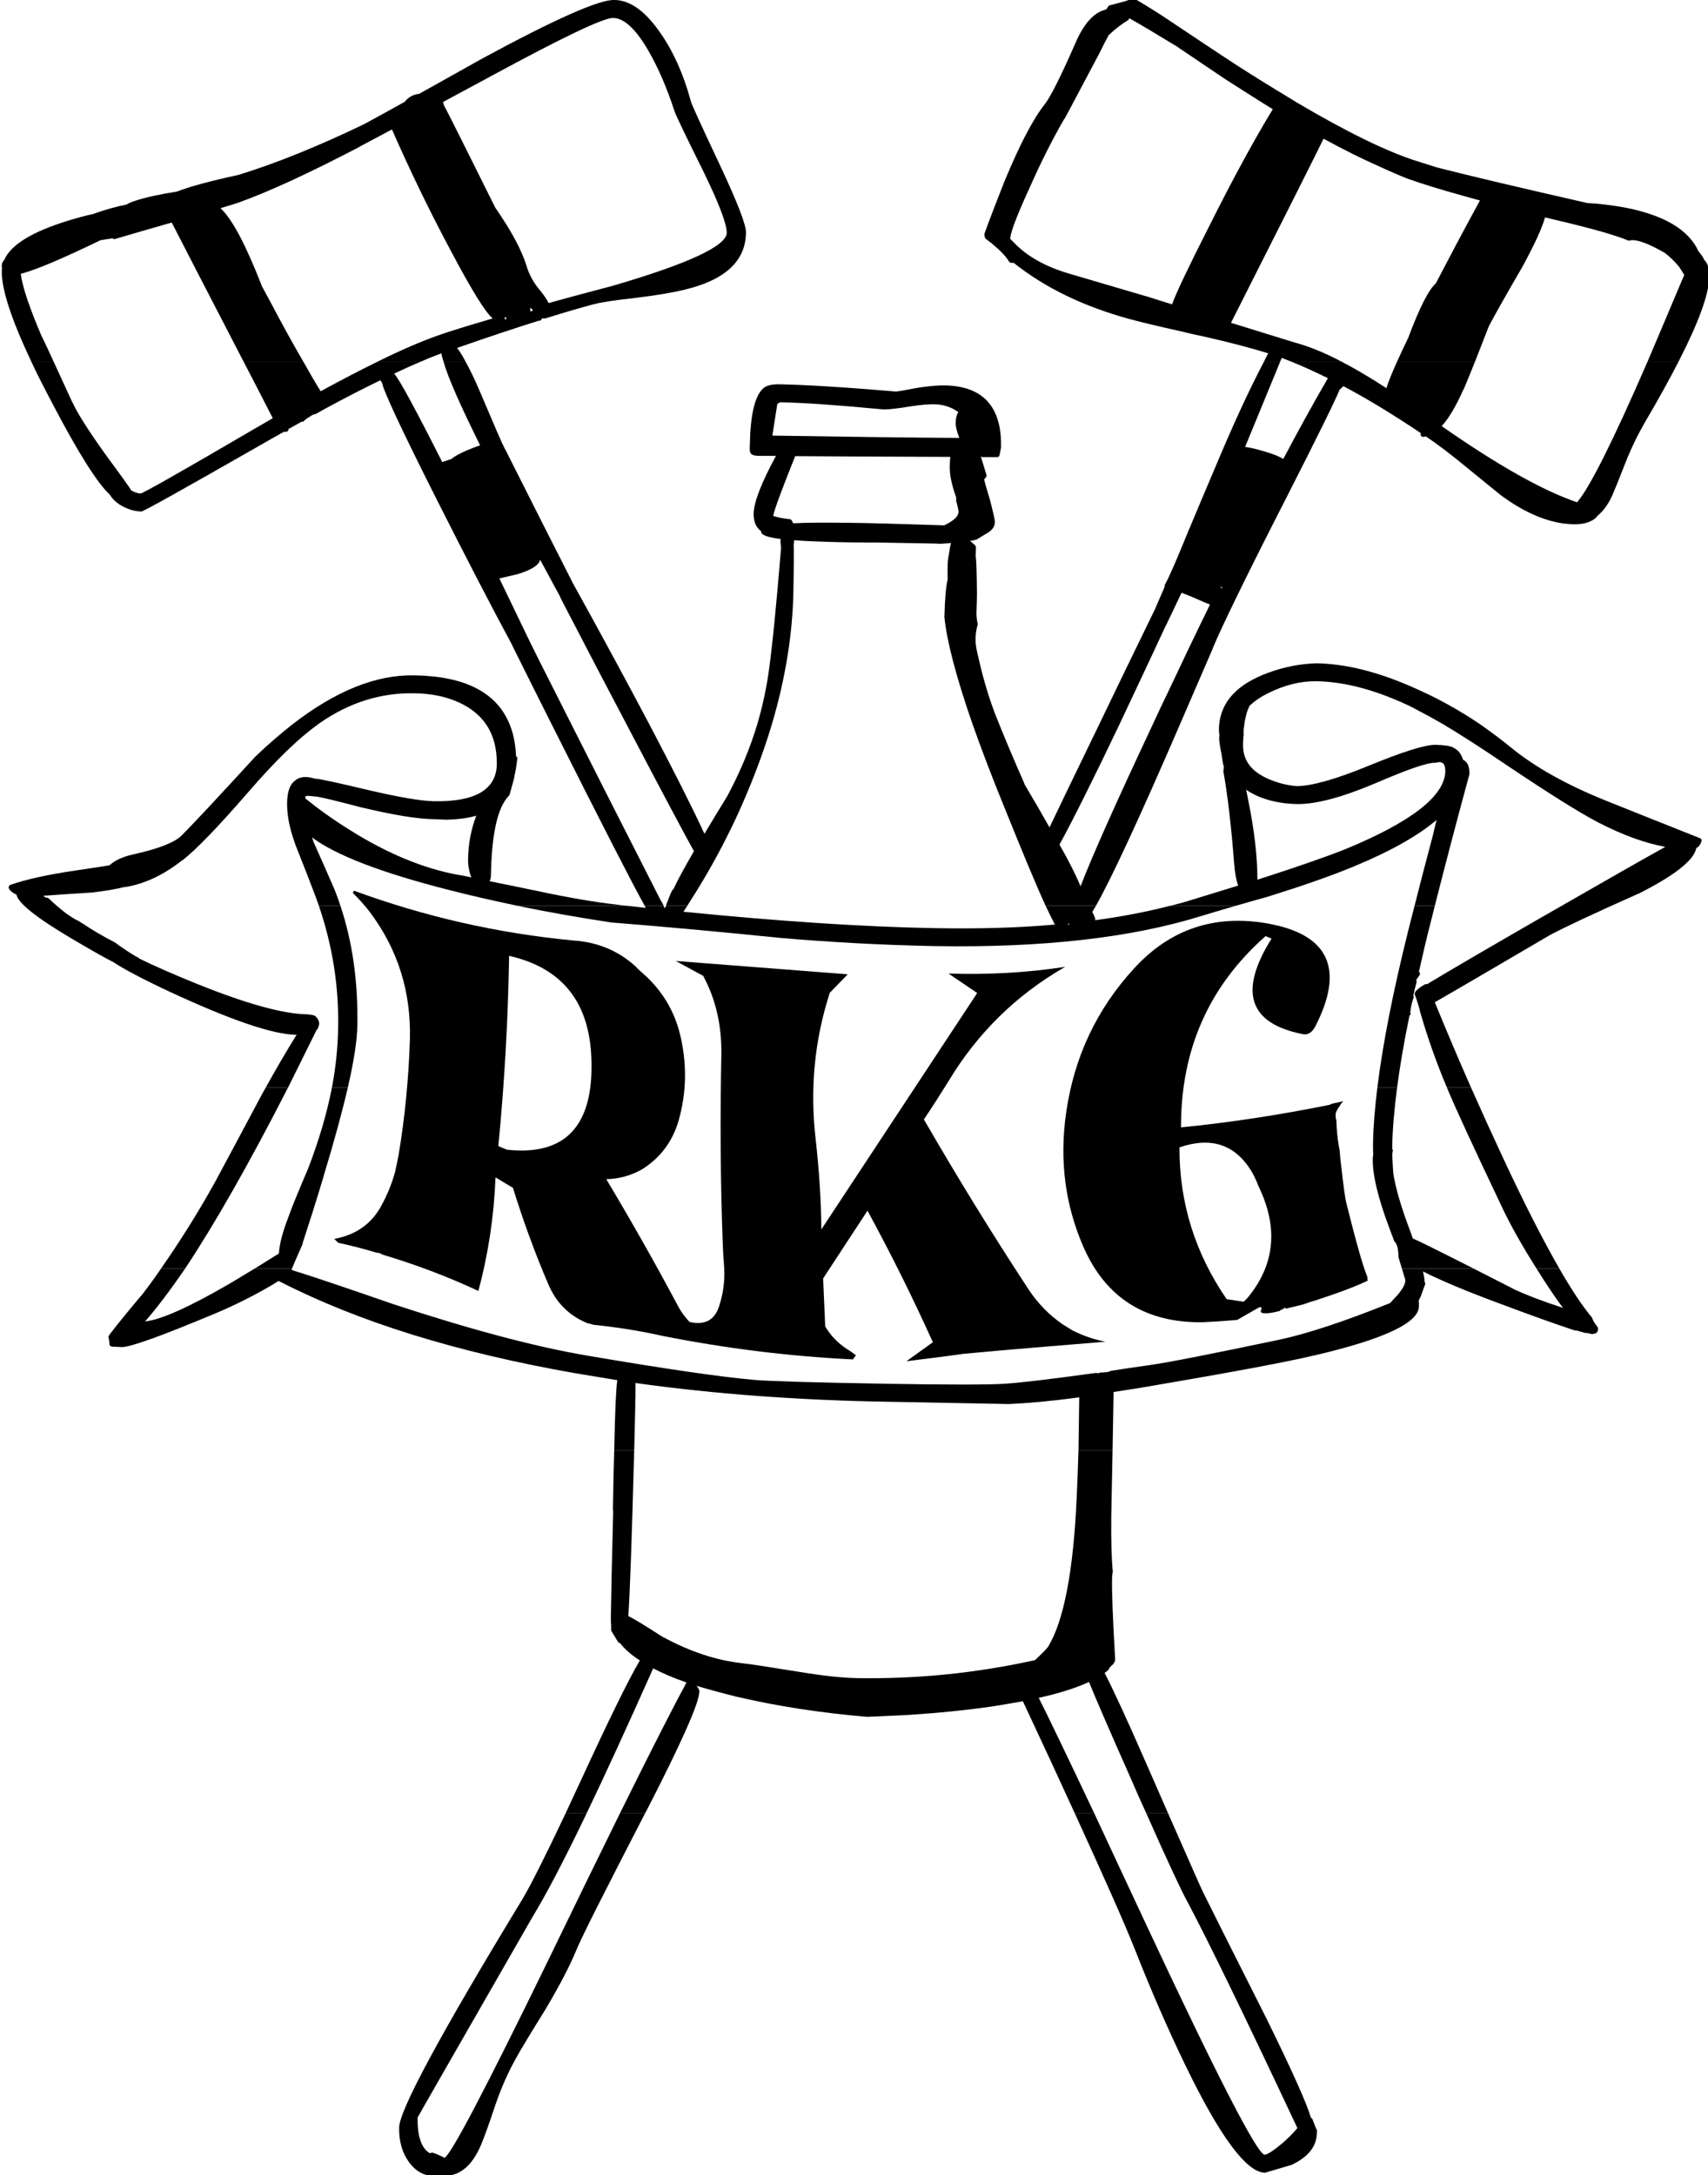 <?xml version="1.0" encoding="UTF-8" standalone="no"?>
<!-- Created with Inkscape (http://www.inkscape.org/) -->

<svg
   xmlns:dc="http://purl.org/dc/elements/1.1/"
   xmlns:cc="http://creativecommons.org/ns#"
   xmlns:rdf="http://www.w3.org/1999/02/22-rdf-syntax-ns#"
   xmlns:svg="http://www.w3.org/2000/svg"
   xmlns="http://www.w3.org/2000/svg"
   version="1.1"
   width="416.25"
   height="530"
   id="svg3004"
   xml:space="preserve"><defs
     id="defs3008" /><g
     transform="matrix(1.25,0,0,-1.25,0,530)"
     id="g3012"><g
       transform="scale(0.1,0.1)"
       id="g3014"><path
         d="m 3012.28,3816.19 c 7,-1.5 14,-3.5 20.99,-5 70.48,-16.49 117.46,-29.99 140.95,-39.99 1,-0.5 2,-0.5 3.49,0 11.5,3 33.49,-4.49 65.98,-22.99 l 0.5,0 c 11.49,-8.5 21.49,-18.49 29.99,-28.99 3.5,-5.49 6.5,-10.49 9.5,-14.99 -26.5,-62.48 -49.98,-118.95 -71.48,-168.93 l 60.48,0 c 39.48,76.97 58.98,131.45 59.48,162.93 0.49,17.5 -2.5,28.99 -9,34.49 -2.5,5.49 -6.5,11.49 -11.5,16.99 -15.99,35.49 -52.48,61.48 -108.95,77.47 -25.5,7.5 -55.98,12.5 -91.47,16 -5.99,0.5 -11.49,0.5 -16.49,1 -133.45,30.48 -231.41,53.47 -293.38,69.47 -12.5,3.99 -24.99,7.99 -37.99,11.99 -57.47,17.99 -135.94,55.98 -234.9,114.46 -6.5,3.99 -13,7.99 -19.5,11.99 -29.98,17.99 -61.47,37.48 -94.96,58.98 -38.48,24.99 -87.96,57.97 -148.44,98.46 -22.49,14.49 -40.48,25.49 -52.98,32.49 -0.5,0.5 -1.5,0.5 -2,0.5 -0.5,0.5 -1.49,0.5 -1.99,0 -4.5,-1.5 -10,-3 -15.5,-5 -13.49,-3.5 -23.49,-6.5 -29.99,-8 -1,-0.5 -2,-1 -2.5,-2 -0.5,-0.5 -1,-1 -1,-2 -1,-1 -2,-2.5 -3,-4 -22.99,-5 -42.98,-26.48 -59.47,-64.47 -28.49,-64.98 -48.48,-104.96 -59.98,-119.95 -22.49,-27.99 -48.98,-78.47 -78.97,-150.94 -26.49,-67.48 -39.48,-101.96 -38.98,-102.96 0,-0.5 0,-0.5 0,-1 0.5,-1.5 0.5,-3.5 1,-5 0.5,-1.5 1,-2.5 2,-3 4.5,-3.5 8.49,-6.5 12.49,-9.49 l 0.5,-0.5 c 0,0 0,0 0.5,-0.5 15,-12.5 25.49,-23.5 31.49,-33.49 0.5,-0.5 1,-1.5 2,-2 0.5,-0.5 1.5,-0.5 2.5,-0.5 0.5,0 1.5,0 2.5,0 0.5,-0.5 1,-0.5 2,0 60.97,-48.48 135.94,-84.97 225.41,-109.45 16.49,-4.5 52.48,-13.5 108.95,-26 0.5,-0.5 1.5,-0.5 2,-0.5 0.5,0 0.5,0 1,-0.49 l 0.5,0 c 10.5,-2.5 21.99,-5 33.99,-7.5 48.98,-11 90.46,-21.99 124.45,-32.49 -2.5,-5 -5.5,-10.49 -8,-15.99 l 31.49,0 c 1,2.5 2,4.5 3,7 5.49,-2 11.49,-4.5 17.99,-7 l 97.96,0 c -32.99,17.49 -62.98,29.49 -90.46,36.98 -11,3.5 -52.48,16 -124.45,38.49 109.45,216.41 169.43,335.86 180.43,358.85 39.48,-21.49 75.47,-39.48 108.45,-53.98 20.49,-9.49 38.98,-17.49 55.48,-23.98 26.49,-9.5 61.97,-20.5 106.96,-32.99 10.49,-3 21.99,-6 33.98,-9.5 -32.98,-60.47 -61.47,-114.45 -85.96,-161.43 -13.99,-12.5 -31.49,-46.99 -52.98,-103.96 l 0.5,0.5 c -9,-18.49 -16.5,-34.49 -22.99,-48.98 l 151.94,0 c 7.99,20.49 16.99,43.48 26.99,68.97 8.99,17.49 30.98,56.48 65.47,115.95 23.99,43.99 38.49,75.98 43.98,95.97 z m -620.25,267.39 c 31.49,-19.99 60.98,-38.99 89.47,-56.48 -34.49,-56.48 -76.47,-132.94 -124.95,-229.91 -38.99,-76.97 -62.98,-126.95 -71.48,-150.44 -16.49,5 -33.48,10.5 -50.98,16 l -0.5,0 -144.44,42.48 c -45.98,13 -81.97,31.99 -107.95,57.48 -4,4 -8,7.99 -11.5,11.49 -0.5,0.5 -0.5,1 0,1.5 0.5,11.5 13,44.48 37.48,97.96 23.5,52.98 46.49,97.96 67.98,134.95 l 0.5,0 c 5.5,10.5 28.48,52.98 67.97,127.95 6.5,13.49 12.49,24.99 17.99,34.98 12.5,12 24.99,21.5 37.49,28.99 1,0.5 1.5,1.5 2,2.5 0.5,0.5 0.5,1 0.5,1.5 20.49,-11.49 52.48,-30.49 95.96,-56.98 l -0.5,0 c 51.98,-34.98 83.47,-56.48 94.96,-63.97"
         id="path3016"
         style="fill:#000000;fill-opacity:1;fill-rule:nonzero;stroke:none" /><path
         d="m 2853.35,3480.32 c 6.49,15.49 13.99,33.49 22.49,54.98 l -151.94,0 c -10,-21.99 -16.99,-39.49 -20.99,-51.98 -14.5,9.5 -26.99,17.49 -36.49,22.99 -17.99,10.99 -34.99,20.49 -51.48,28.99 l -97.96,0 c 22.49,-9 46.48,-20 71.97,-32.49 -26.49,-45.48 -55.48,-97.96 -86.96,-157.43 -7.5,4.49 -18,8.99 -31.49,12.99 -17.49,5.5 -31.99,9 -42.98,10.49 20.99,50.98 43.98,106.46 68.47,166.44 l -31.49,0 c -27.99,-52.98 -60.47,-122.95 -96.96,-210.42 -18.99,-44.48 -35.49,-83.97 -49.98,-118.45 -0.5,0 -0.5,0 -0.5,-0.5 0,-0.5 0,-0.5 0,-0.5 -20.49,-50.48 -35.49,-85.97 -45.98,-105.46 -0.5,-0.5 -1,-1.5 -0.5,-2.5 0,-0.5 0,-1 0,-1.5 -8.5,-19.49 -14.99,-34.48 -18.99,-43.98 -42.48,-86.96 -78.47,-161.44 -108.46,-223.91 l 39.48,0 c 26.5,56.48 56.98,120.45 90.47,192.92 l 0,-0.5 c 8.49,18 18.99,39.49 30.49,63.98 6.99,-2.5 15.49,-6 24.98,-10 12.5,-5.5 22.5,-9.99 30.49,-12.99 -26.49,-53.98 -53.97,-111.46 -82.46,-171.94 -10.5,-21.48 -19.99,-41.98 -28.99,-61.47 l 52.98,0 c 19.49,45.48 40.98,94.46 63.97,147.94 l 0,0.5 c 16.5,39.98 63.48,136.95 141.94,290.39 63.48,124.45 98.47,195.92 105.46,213.91 2.5,1.5 4.5,4 7,6.5 46.48,-24.49 96.46,-54.98 150.94,-91.46 0,-1 0,-2 0,-2.5 0,-1 0,-2 0.5,-3 0.5,-0.5 1.5,-1 2.5,-1.5 0.5,-0.5 1.5,-0.5 3,-0.5 1.5,0.5 2.5,0.5 4,1 22.99,-15.5 49.48,-35.49 78.96,-59.98 37.49,-30.49 59.98,-48.98 66.98,-54.48 42.48,-31.49 83.47,-49.98 122.95,-55.47 5.5,-0.5 11.49,-1 17.49,-1.5 0.5,0.5 1.5,0.5 2.5,0 19.49,0 33.99,4.49 43.48,13.49 0.5,0.5 1,1.5 1.5,2.5 11.5,8.99 21.49,22.49 29.49,39.98 5,11.5 13.5,32.49 24.99,61.98 11.49,29.49 24.49,55.98 37.98,79.47 26.5,44.98 48.49,84.96 66.48,119.95 l -60.48,0 c -67.47,-155.44 -113.45,-246.9 -137.44,-274.39 -66.47,22.49 -154.44,71.97 -263.9,148.44 14,15.49 27.99,38.98 41.99,70.97 l 0.5,0 z m -474.31,-385.35 3,1 0.5,-2.99 -2,0.99 0,0.5 -1.5,0.5"
         id="path3018"
         style="fill:#000000;fill-opacity:1;fill-rule:nonzero;stroke:none" /><path
         d="m 1857.75,3487.82 c -19.5,2 -42.49,0.5 -69.98,-4 -23.49,-4.5 -37.48,-7 -41.48,-7 -99.96,8.5 -174.93,13 -224.91,14 -16.99,0.5 -27.99,-2.5 -33.49,-8 -16.49,-15 -24.99,-51.98 -25.99,-110.96 -0.5,-8.49 0,-13.49 1.5,-14.99 1.5,-3.5 6.5,-5 14.5,-5.5 1.99,0 13.49,0 34.98,0 -28.49,-52.48 -42.98,-89.96 -43.48,-111.95 -0.5,-16 4.5,-27.49 14.49,-34.99 l 0,-0.5 c -0.5,-6.5 12,-11.5 37.99,-14.49 -0.5,-5.5 0,-11 1,-16.5 -9,-110.45 -16.99,-190.92 -23.99,-241.4 -5,-34.99 -12.5,-69.47 -22.49,-103.46 l 28.49,0 c 26.49,89.47 40.48,175.93 41.98,259.9 1,53.48 1,83.96 0.5,90.46 0.5,3.5 1,6 1,8.5 12.99,-1 27.99,-2 45.48,-2.5 35.49,-1.5 74.47,-2 115.95,-2 81.97,-1.5 123.45,-2 123.95,-2.5 l 0.5,0 c 7,0.5 13.5,1 20,1.5 -1,-3.5 -2,-7 -2.5,-11.49 -2.5,-13.5 -4,-23 -4,-27.49 -0.5,-13 -0.5,-23.5 0,-31.49 -3.5,-13.5 -5.5,-37.99 -6.5,-73.47 l 0,-0.5 c 5,-48.48 23.49,-118.46 54.98,-208.92 l 51.98,0 c -6,14.49 -10.5,25.99 -13.5,34.99 -10.99,30.48 -20.99,66.47 -29.98,107.45 -4,17.5 -3.5,33.99 1,50.48 0.5,1 0.5,2 0.5,2.5 -1.5,6.5 -2.5,13.5 -2.5,21.49 0.5,17 1,29.49 1,37.49 -0.5,41.48 -1,65.47 -2.5,72.47 l 0.5,17.99 c 0,1 0,1.5 -0.5,2 -0.5,1 -0.5,1.5 -1,2 -3.5,3 -6.5,6 -10,8.5 4,0.5 8,1.5 11.5,2.5 0.5,0 1,0 1.5,0.5 7.49,4.49 15.49,9.49 23.98,14.49 7.5,5.5 11.5,12 11.5,19.49 0,4.5 -3.5,19.49 -10,44.49 -6.49,20.99 -9.99,33.98 -10.99,38.98 3.5,3 5,5.5 4.5,7 0,0.5 0,1 0,1.5 l -11,35.98 c 0.5,-0.5 0.5,-0.5 1,-0.5 0.5,-0.5 1.5,-1 2.5,-1 9.5,0 18.49,0 27.99,0 1.5,0 2.5,0.5 3.5,1 0.5,0.5 1,1.5 1.5,3 l 3,14.49 c 0,0.5 0,0.5 0,0.5 1.5,73.48 -29.99,113.46 -93.96,119.96 z m -32.49,-35.99 c 15.99,-1 30.49,-6 42.98,-14.99 -3.5,-6.5 -5,-13.5 -5,-20.49 -0.5,-6.5 2,-16.5 7,-29.99 -87.97,0.5 -209.42,2 -364.35,4.5 3.49,23.99 6.99,44.48 9.49,60.97 1.5,2.5 4,4 8.5,4 43.98,-1 110.45,-5.5 198.92,-13.99 l 0.5,0 c 10.49,0 27.49,2 51.98,5.99 21.99,3.5 38.48,4.5 49.98,4 z m 26.49,-120.95 c -0.5,-15.49 3.5,-35.99 12.49,-60.48 l 0,-6.99 c 0,-0.5 0,-1 0.5,-1.5 2.5,-9.5 4,-16.5 4,-20 -0.5,-8.99 -9.99,-17.49 -27.99,-25.98 -78.47,2.5 -140.94,4.5 -187.42,5 -44.99,0.49 -80.47,0.49 -106.96,-1 -1.5,3.49 -3,5.99 -3.5,6.49 -1,1 -2,1.5 -3,1.5 -14.49,1.5 -25.49,4 -32.49,6.5 3,13.99 17.5,52.98 42.99,116.45 61.47,-0.5 162.43,-1 302.38,-1.5 -0.5,-4.49 -1,-10.99 -1,-18.49"
         id="path3020"
         style="fill:#000000;fill-opacity:1;fill-rule:nonzero;stroke:none" /><path
         d="m 2833.86,2782.6 c -6.5,3.5 -18,5 -34.49,5.5 -20.49,0.5 -64.48,-13.5 -131.45,-40.99 -64.47,-26.49 -111.46,-39.48 -139.94,-39.48 -18.5,1.5 -36.49,5.99 -53.98,13.49 -33.99,14.5 -50.98,36.49 -50.48,66.98 0,6.99 0.5,12.99 1,18.49 0,0.5 0,0.5 0.5,1 -0.5,1.5 -0.5,3.5 -0.5,5 0,5 0.5,9.99 1.5,15.49 l -48.98,0 c -0.5,-3.5 -0.5,-6.5 -0.5,-9.99 0,-5 0.5,-9.5 1,-13 l 0,-0.5 c -0.5,-0.5 -1,-1.5 -0.5,-2 -0.5,-4.5 1,-15.49 4.5,-32.48 1.5,-12 3,-20 4.5,-24.5 l -0.5,-6.99 c -0.5,-0.5 -0.5,-1 -0.5,-1.5 8.49,-47.48 15.49,-107.46 20.98,-178.93 1.5,-20.49 4.5,-34.99 8,-44.48 -27.49,-8.5 -57.47,-17.5 -89.46,-27.49 -14,-4.5 -28.49,-8.5 -43.49,-12 l 127.95,0 c 17.5,5 37.99,11 61.48,17.49 65.97,20.5 122.45,39.99 169.43,59.48 71.47,29.49 124.95,59.98 160.94,90.47 -2.5,-9 -4.5,-18.5 -7,-28.99 -14.49,-54.48 -26.49,-100.46 -35.99,-138.45 l 39.49,0 c 22.49,88.47 44.98,173.93 67.47,256.4 0,0.5 0,0.5 0,1 0.5,14.49 -4,23.49 -12.49,27.49 -3.5,11.5 -9.5,18.99 -18.99,23.49 l 0.5,0 z m -404.34,-81.97 c 5.49,-4 11.99,-7.49 18.99,-10.99 22.99,-10.5 49.98,-16.5 80.47,-17 36.48,-0.5 87.46,13 152.43,40.48 62.48,27 101.47,40.49 116.46,39.99 0.5,0 1,0 1.5,0 6.5,2 10.99,1.5 13.99,-1 3,-2.5 4.5,-8 4.5,-15.99 -1.5,-47.98 -66.47,-98.46 -194.92,-151.44 -36.49,-14.5 -93.46,-34.49 -171.43,-59.48 0,44.98 -6,95.96 -17.49,152.94 -1.5,8 -3,15.49 -4.5,22.49"
         id="path3022"
         style="fill:#000000;fill-opacity:1;fill-rule:nonzero;stroke:none" /><path
         d="m 2300.57,2828.08 -52.98,0 c -71.47,-151.94 -118.45,-257.4 -140.95,-315.87 -8.99,21.99 -22.49,48.98 -40.48,80.47 -0.5,0.5 -0.5,0.5 -0.5,1 26.99,49.48 65.98,127.44 116.95,234.4 l -39.48,0 c -46.48,-95.46 -78.47,-162.44 -96.96,-200.92 -14.49,25.49 -30.49,53.48 -48.98,84.47 0,0.5 0,0.5 0,1 -21.49,48.48 -37.49,86.96 -48.98,115.45 l -51.98,0 c 16.99,-47.98 37.48,-101.96 61.97,-161.94 35.49,-87.96 61.98,-151.93 80.47,-191.92 l 97.96,0 c 29.49,51.98 84.47,169.94 163.94,353.86"
         id="path3024"
         style="fill:#000000;fill-opacity:1;fill-rule:nonzero;stroke:none" /><path
         d="m 1504.89,2828.08 -28.49,0 c -14.5,-47.98 -33.99,-94.46 -58.48,-139.94 -16.49,-26.99 -31.49,-51.48 -44.48,-73.47 -23.99,51.97 -59.98,122.95 -107.46,213.41 l -44.48,0 c 69.97,-133.45 113.95,-215.91 131.45,-247.4 -18,-30.99 -31.49,-55.48 -39.99,-73.97 -0.5,0 -0.5,0 -1,-0.5 -2,-2 -5.5,-10 -10.49,-23.49 -1.5,-3 -2.5,-6 -3,-8.5 l 41.48,0 c 5,8 11,17.99 18.5,29.49 26.98,43.49 52.47,90.47 75.96,140.45 28.99,62.47 52.48,123.95 70.48,183.92"
         id="path3026"
         style="fill:#000000;fill-opacity:1;fill-rule:nonzero;stroke:none" /><path
         d="m 993.59,2828.08 -45.981,0 c 14.493,-20.99 21.493,-47.48 20.993,-78.97 -1.5,-48.48 -42.485,-72.47 -122.954,-70.97 -25.488,0.5 -68.472,8 -128.449,21.99 -60.972,14.49 -95.461,21.99 -102.957,21.99 -17.492,5.5 -30.988,4 -39.984,-4.5 -9.496,-7.49 -13.992,-21.49 -14.492,-41.98 -0.5,-23.49 4.496,-50.48 15.992,-81.46 l 0,-0.5 c 14.992,-37.49 26.488,-66.98 34.984,-89.47 4,-10 7.5,-19.99 10.996,-29.99 l 41.985,0 c -5,15.49 -10.496,29.99 -16.993,44.48 -8.996,20.5 -20.992,47.99 -36.488,82.47 l 0.5,0 c -1,2.5 -1.996,4.5 -2.496,6.5 45.981,-34.49 134.945,-68.97 266.891,-102.46 44.484,-11.5 88.965,-21.49 134.453,-30.99 l 214.41,0 c -7.5,0.5 -14.5,1.5 -21.99,2.5 -41.49,4.5 -93.97,13.49 -156.94,26.99 -36.98,7.5 -66.972,14 -90.465,18.49 1.5,3.5 2.5,7 2.5,11.5 1.5,79.47 12.497,130.94 33.985,153.94 0,0.5 0.5,0.5 1,1 0.5,0.5 1,1.5 1.5,2.5 4.5,15.49 7.5,27.48 9.5,34.98 l -0.5,0 c 2,7 4,18.49 6,34.99 0,1 0,2 -0.5,3 -0.5,1 -1.5,1.5 -2,2 -1,23.49 -5,43.98 -12.5,61.97 z M 595.25,2685.64 c 0,2 1,3 3.5,3 l 0.5,0 c 3.496,0 8.996,-0.5 16.492,-1.5 l 0.5,0 c 4.996,0 34.985,-7 89.965,-21.5 l 0.5,0 c 60.973,-14.49 106.957,-21.98 138.441,-22.48 1,0 9.497,-0.5 25.993,-1 19.992,0.5 37.984,2.5 54.476,6.99 1,0.5 2,0.5 3,1 -10.496,-27.49 -15.496,-55.47 -15.996,-83.46 -0.5,-11.5 1.5,-22.99 5,-33.99 0.5,-1 1,-2 1.5,-3 -15.996,3.5 -24.992,5 -26.492,5 -67.473,12.5 -137.441,41.48 -209.914,86.96 -34.485,21.5 -63.477,42.49 -87.465,61.98 0,0.5 0,1.5 0,2"
         id="path3028"
         style="fill:#000000;fill-opacity:1;fill-rule:nonzero;stroke:none" /><path
         d="m 1287.97,2485.22 c -73.47,144.44 -131.45,258.39 -173.93,342.86 l -38.48,0 c 97.96,-194.92 158.43,-312.87 181.42,-353.86 l 36.99,0 c -2.5,5.5 -4.5,9 -6,11"
         id="path3030"
         style="fill:#000000;fill-opacity:1;fill-rule:nonzero;stroke:none" /><path
         d="m 1520.88,2411.75 c 98.96,-8.5 199.42,-14 301.88,-16 208.92,-3.5 381.85,16 518.79,58.48 12.5,4 34.99,10.5 67.47,19.99 l -127.95,0 c -44.98,-11.49 -93.46,-20.99 -145.94,-27.99 0,0.5 0,1 0,1.5 0.5,2 -1.5,7 -5.49,14.5 2,3.5 4.49,7.49 6.99,11.99 l -97.96,0 c 7.5,-15.99 13.5,-27.99 17.99,-36.48 -71.96,-6.5 -149.93,-8.5 -233.4,-7 -141.94,2.5 -305.38,13.49 -490.81,31.99 2,3 4.5,6.99 7.5,11.49 l -41.48,0 c -0.5,-0.5 -0.5,-1.5 -1,-2.5 -0.5,-0.5 -1.5,-1.5 -2,-2 -0.5,1.5 -1,3 -1.5,4.5 l -36.99,0 c 0.5,-1.5 1.5,-2.5 2,-4 -11.49,1.5 -23.49,2.5 -34.98,4 l -214.41,0 c 59.47,-12.49 120.45,-22.99 182.42,-32.49 l 0.5,0 c 95.46,-7.49 204.92,-17.49 328.37,-29.98 z m 560.28,26.49 2.49,1.5 1.5,-2.5 -1,0.5 -2.99,0.5"
         id="path3032"
         style="fill:#000000;fill-opacity:1;fill-rule:nonzero;stroke:none" /><path
         d="m 663.723,2474.22 -41.985,0 c 26.492,-77.47 38.985,-156.43 37.485,-236.9 -0.5,-38.49 -4.496,-77.47 -11.993,-116.96 l 30.985,0 c 11.996,51.98 17.996,91.97 18.496,120.46 1.496,85.46 -9.496,163.43 -32.988,233.4"
         id="path3034"
         style="fill:#000000;fill-opacity:1;fill-rule:nonzero;stroke:none" /><path
         d="m 2791.37,2450.23 c 2,8 4,16 6,23.99 l -39.49,0 c -4.49,-17.99 -8.99,-34.48 -12.49,-48.98 -29.49,-118.45 -49.48,-219.91 -59.98,-304.88 l 38.49,0 c 5.49,41.99 13.49,88.47 23.99,139.45 l 0,0.5 c 1,0.5 1.5,1 2,2 0.5,1 0.5,1.99 0,2.99 -0.5,1 -0.5,2 0,2.5 0,5 1.5,12 4,21 0.5,2.5 1.5,4.5 2,5.99 0.5,1.5 0.5,2.5 0,3 l -0.5,0.5 c 1.99,9.5 3.99,18.5 6.49,27.49 0,0.5 0,0.5 0,1 l 0,0.5 c 0,0.5 0,1 -0.5,1.5 0,0.5 0,0.5 -0.5,1 0.5,0.5 1,1.5 2,2.5 0.5,0.5 0.5,1 1,1.5 1,1.5 2,3 3.5,5 0.5,0.5 1,1.5 1,2.5 0,1.49 0,2.49 -0.5,2.99 -0.5,0.5 -1,1 -1.5,1.5 7.5,33.49 15.5,67.98 24.99,104.46"
         id="path3036"
         style="fill:#000000;fill-opacity:1;fill-rule:nonzero;stroke:none" /><path
         d="m 2426.02,2828.08 c 0.5,5 1.5,10 3,15.49 1.5,7.5 3.5,13 5.99,17.5 0.5,1 0.5,2 0.5,2.5 10.5,9.99 22.99,18.49 38.49,25.98 31.48,15.5 62.47,23 92.96,22.5 57.48,-1 120.45,-18.5 188.93,-51.98 l -0.5,0 c 16.49,-8.5 35.98,-19 58.47,-31.99 l 71.97,0 c -40.48,27.49 -82.96,50.98 -127.45,70.47 -69.97,31.49 -133.94,47.49 -191.92,48.49 -31.49,-1 -62.98,-7 -93.96,-18.5 -58.98,-21.49 -90.96,-54.98 -95.46,-100.46 l 48.98,0"
         id="path3038"
         style="fill:#000000;fill-opacity:1;fill-rule:nonzero;stroke:none" /><path
         d="m 2885.83,2828.08 -71.97,0 c 34.49,-20.49 75.47,-46.98 123.45,-79.47 81.97,-54.97 141.45,-92.46 178.93,-111.95 46.48,-23.99 89.96,-39.99 130.45,-47.48 -42.48,-23.49 -122.95,-69.48 -241.4,-137.45 -103.46,-59.48 -177.93,-102.96 -223.41,-130.44 -0.5,0.5 -1,0.5 -1.5,0.5 -1,0 -2,-0.5 -3,-1 -13.5,-8 -19.5,-14 -19,-18 -0.5,-0.5 -0.5,-1 0,-1.5 5.5,-14.99 8.5,-25.49 10,-31.99 0,0 0,0 0,-0.5 14.5,-50.48 31.99,-99.96 52.48,-148.44 l 46.98,0 c -24.49,55.48 -47.98,110.96 -70.47,165.94 44.48,25.49 119.45,69.47 224.41,130.95 27.99,14.99 85.47,41.98 171.93,80.46 l 0.5,0 c 70.47,35.49 108.46,65.48 112.95,88.97 4.5,2.5 8,6.5 10,12.99 0.5,1.5 0.5,2.5 0,4 -0.5,1.5 -1.5,2 -3,2.5 -79.46,31.49 -140.44,55.98 -182.93,72.97 -76.96,30.99 -138.44,65.47 -184.42,102.96 -19.99,16.49 -40.49,31.49 -60.98,45.98"
         id="path3040"
         style="fill:#000000;fill-opacity:1;fill-rule:nonzero;stroke:none" /><path
         d="m 1346.95,4042.59 c -15,54.98 -35.99,100.96 -62.48,137.45 -28.49,39.98 -57.47,59.98 -86.96,59.98 -28.99,1 -114.96,-36.99 -257.897,-114.46 -48.48,-26.99 -88.965,-49.98 -122.453,-68.47 -12.496,-1.5 -21.492,-7 -27.988,-15.5 -46.481,-25.98 -73.469,-40.48 -79.969,-43.98 -88.465,-42.48 -169.43,-75.47 -243.902,-98.46 -57.477,-12.49 -97.461,-23.49 -119.949,-32.49 -34.489,-5.49 -61.977,-11.49 -81.469,-17.99 -6.496,-2 -12.496,-4.49 -17.492,-7.49 -20.493,-4 -41.485,-10 -63.977,-18 l 0.5,0 c -16.492,-3.5 -32.484,-7.99 -48.98,-12.99 -70.473,-21.49 -112.454,-46.98 -125.45,-76.47 -3.5,-4 -4.996,-7.5 -4.996,-11 0,-2 0,-4 0.5,-5.49 l 0,-0.5 c -0.5,-1.5 -0.5,-2.5 -0.5,-4 -1,-34.99 17.992,-93.96 57.477,-177.43 l 43.48,0 c -6.496,14.49 -13.992,30.49 -22.488,47.98 l 0,-0.5 c -23.992,55.98 -37.988,96.96 -41.484,123.45 29.488,7.5 80.965,29.49 155.437,65.47 5.496,1 11.496,2 18.992,3 1.5,0.5 3,0.5 4.496,0.5 0.5,-0.5 1.5,-0.5 2.5,-1 0.5,-0.5 1.5,-0.5 2.5,0 42.485,12.5 78.969,22.99 110.457,31.99 18.493,-36.49 65.473,-126.95 139.942,-270.89 l 116.453,0 c -18.992,32.49 -40.48,71.47 -63.973,115.95 -5.996,11 -11.496,21.49 -16.992,31.49 l 0,0.5 c -31.488,80.47 -57.976,130.45 -80.469,150.94 18.993,5.5 30.989,9.5 35.485,11 58.476,20.98 136.945,56.97 235.406,108.45 l -0.5,0 c 4,2 25.492,13.49 63.977,33.99 33.984,-77.47 71.968,-156.44 114.453,-235.91 40.484,-76.47 67.472,-120.45 81.968,-132.44 -49.48,-14.5 -85.468,-25.5 -108.957,-33.99 -30.988,-11 -69.472,-27.49 -114.957,-49.98 l 84.469,0 c 14.492,6.5 27.488,11.49 39.485,15.99 0.5,-4.5 2,-9.49 3.996,-15.99 l 42.984,0 c -5.496,10.49 -10.996,19.49 -16.492,26.49 61.472,21.49 114.457,38.98 158.937,52.98 0.5,0 1.5,0 2.5,0 0.5,0.5 1.5,0.5 2,1 0.5,0.5 1,1.5 1.5,2.5 0.5,1 2.49,1.5 5.49,1 0.5,0 1,0 1.5,0 0.5,0 1,0 1.5,0.5 38.49,11.99 69.48,20.98 93.96,27.48 l 0.5,0 c 12.5,3.5 38.99,7.5 79.47,12 41.49,5 73.47,10.5 95.96,15.99 79.47,18.99 119.46,55.98 119.96,111.46 0.5,14.49 -16.5,58.48 -50.98,131.94 -36.49,77.47 -55.48,118.96 -56.48,123.95 z m -82.47,97.96 c 18.99,-32.98 35.49,-71.46 49.98,-115.45 1.5,-6.49 20.49,-45.98 56.48,-118.45 30.49,-62.47 45.98,-102.46 45.98,-120.95 -1.5,-25.49 -75.47,-59.98 -222.91,-102.96 -45.48,-12 -86.96,-22.99 -124.45,-33.49 -3,6.5 -8.5,14.5 -15.99,23.99 -13.5,15.5 -22.5,32.49 -27.49,49.98 -9.5,29.99 -29.49,67.48 -60.478,111.96 -54.477,109.45 -87.465,175.93 -99.961,199.42 -0.5,2.5 -1,4 -1.5,5 -0.5,0.5 -0.5,0.99 -0.5,1.49 28.492,15.5 60.476,32.49 96.464,51.98 138.445,74.97 216.915,112.46 235.405,111.96 21.49,-0.5 44.48,-21.99 68.97,-64.48 z m -229.91,-500.79 4.5,-4.5 -4.5,-3 -1,7 1,0.5 z m -48.976,-18.49 0.5,0 1.5,-3 -3.5,-1 0.5,5.99 1,-1.99"
         id="path3042"
         style="fill:#000000;fill-opacity:1;fill-rule:nonzero;stroke:none" /><path
         d="m 907.625,3535.3 -42.984,0 c 8.496,-30.49 32.488,-84.97 71.472,-163.44 -7.996,-2.5 -16.992,-5.99 -27.488,-10.49 -12.496,-5.5 -21.992,-10.5 -28.488,-15.99 -5.5,-2 -11.496,-4 -17.992,-6 -51.981,102.96 -82.969,159.93 -92.965,171.43 -0.5,0.5 -0.5,0.5 -0.5,0.5 l 0,0.5 c 18.992,8.99 36.484,16.99 52.48,23.49 l -84.469,0 c -33.484,-16.5 -70.468,-35.49 -111.453,-57.98 -10.496,16.5 -21.492,35.99 -33.988,57.98 l -116.453,0 c 17.496,-33.49 36.488,-70.47 56.976,-110.46 -10.992,-6.5 -21.988,-12.99 -33.484,-19.49 -144.441,-84.47 -219.414,-126.95 -224.41,-127.45 -5.5,0.5 -11.496,2.5 -17.992,6 -1.5,3.5 -17.992,26.49 -48.981,68.47 -33.988,47.48 -55.98,81.97 -65.476,102.96 l 0,-0.5 c -4.996,10.99 -17.492,37.99 -36.985,80.47 l -43.48,0 c 11.496,-24.99 25.488,-51.98 40.98,-81.47 50.481,-96.46 87.965,-155.94 112.457,-178.43 4,-6.99 9.996,-12.99 17.993,-18.49 13.996,-9 28.488,-13.5 42.984,-14 3.496,-0.5 80.965,42.99 232.406,129.45 15.492,9 30.488,17.5 44.981,25.49 2.5,0.5 4,0.5 5,0.5 1.5,0.5 2.5,0.5 2.996,1 1.5,1.5 2,2.5 1.5,4 l 0.5,0.5 c 8.496,4.5 16.496,9.5 24.992,13.99 l 1,0 c 1.496,0 2.496,0.5 3.496,1 1.5,2 4.5,4.5 8.996,7.5 l 0,-0.5 c 6,4.5 9.996,6.5 11.496,6.5 0.5,0.5 0.5,0.5 1,0 0.5,0.5 1.5,0.5 2.5,1 2.5,1.5 5.496,3 7.996,4.5 2.5,1.5 4.5,2.5 6.996,4 40.485,21.99 77.469,40.98 110.457,56.97 0.5,-1.5 1.5,-3 3,-4.49 2.997,-16.5 37.985,-91.47 105.457,-225.41 57.977,-114.96 107.457,-210.42 148.442,-286.39 l -0.5,0.5 c 27.99,-56.48 53.98,-107.96 77.47,-154.94 l 38.48,0 c -53.48,105.46 -82.97,164.44 -88.46,176.43 -18.49,38.49 -35.986,74.47 -51.982,107.96 6.996,1.49 18.492,4.49 33.992,7.99 l 0.5,0 c 27.98,8.5 42.98,18 44.98,28.49 0,0.5 0,0.5 0,0.5 0,0 0,0 0,-0.5 25.48,-46.98 38.48,-71.47 39.48,-72.97 l -0.5,0 c 49.98,-96.46 92.97,-178.93 129.45,-247.9 l 44.48,0 c -40.98,77.47 -90.46,169.43 -148.94,274.89 -33.99,66.48 -77.97,153.94 -132.446,261.9 l -0.5,0.5 c -4.996,9.49 -20.992,46.48 -48.481,111.45 -9.996,23.49 -19.492,42.98 -27.988,58.48"
         id="path3044"
         style="fill:#000000;fill-opacity:1;fill-rule:nonzero;stroke:none" /><path
         d="m 570.262,2828.08 c -23.492,-18.49 -47.985,-39.48 -72.473,-62.97 -67.473,-73.47 -115.453,-125.45 -144.941,-154.94 -13.996,-13 -44.985,-24.99 -92.465,-35.49 -20.492,-4.5 -35.985,-11.49 -46.981,-21.49 -19.492,-3 -40.984,-6.49 -65.472,-9.99 -54.981,-8 -97.461,-17.5 -127.45,-27.99 -1,-0.5 -2,-1 -2.5,-2 -0.5,-0.5 -1,-1.5 -1,-3 -0.5,-0.5 0,-1.5 0.5,-2.5 2.5,-4.5 7.496,-8.5 14.496,-11.5 3.496,-16.99 38.984,-44.98 105.457,-84.46 35.484,-20.99 62.472,-36.49 80.968,-45.98 0,0 0,0 0.496,0 23.493,-15.5 61.477,-35.49 112.957,-59.48 117.454,-54.48 198.922,-82.47 244.903,-83.47 0,0.5 0.5,0.5 1.5,0 -18.492,-29.48 -38.485,-63.97 -59.977,-102.46 l 43.481,0 c 17.496,34.99 35.488,71.48 54.48,109.96 0,0.5 0,0.5 0.5,1 3.496,3.5 4.996,8 5.496,13.5 0,4.49 -2,8.99 -6.496,13.49 -2,2.5 -7.996,4 -18.492,4.5 -45.984,1 -116.953,20.49 -212.418,58.98 -44.48,17.99 -82.465,34.48 -112.953,49.48 -0.5,0.49 -1,0.99 -1.5,1.49 -5.996,3 -15.992,9 -29.988,18.49 -5.996,4 -11.496,8 -15.993,11.5 -0.5,0.5 -0.5,0.5 -1,0.5 -20.492,10.5 -41.484,22.49 -62.976,36.98 l -0.496,0 c -2.5,1.5 -5,3.5 -7.5,5 -0.5,0 -0.5,0 -0.5,0 -15.492,7.5 -34.485,22 -56.977,43.49 -1,0.99 -2,1.49 -3.496,1.49 l -0.5,0 c -0.5,0 -0.5,0 -1,-0.5 -2,1.5 -4,3 -5.5,4 1,0.5 2,0.5 3.5,0.5 l 1,0 c 0.5,0 0.5,0 1,0 19.992,1.5 49.981,3.5 89.465,6 25.488,3 46.98,6.5 64.473,11 l -0.5,-0.5 c 37.984,6 75.468,23.49 111.957,52.48 l 0,-0.5 c 26.488,20.49 69.468,64.97 128.445,132.94 53.48,61.98 98.961,105.96 136.445,132.45 l -49.976,0"
         id="path3046"
         style="fill:#000000;fill-opacity:1;fill-rule:nonzero;stroke:none" /><path
         d="m 620.238,2828.08 c 0.5,0.5 1.5,1.5 2.5,2 57.977,40.48 119.953,59.97 185.926,58.48 32.488,-0.5 61.977,-6.5 87.465,-18.5 22.492,-10.49 39.484,-24.49 51.48,-41.98 l 45.981,0 c -24.988,61.97 -86.965,93.96 -185.926,95.46 -73.969,1.5 -152.937,-29.99 -237.402,-95.46 l 49.976,0"
         id="path3048"
         style="fill:#000000;fill-opacity:1;fill-rule:nonzero;stroke:none" /><path
         d="m 2867.84,2120.36 -46.98,0 c 0.5,-0.5 0.5,-1.5 1,-2.49 13.49,-32.99 48.98,-109.96 106.46,-230.91 16.49,-34.99 38.98,-74.97 67.47,-119.96 l 44.48,0 c -32.48,56.48 -69.97,129.95 -112.45,221.42 -20.5,43.98 -40.49,87.96 -59.98,131.94"
         id="path3050"
         style="fill:#000000;fill-opacity:1;fill-rule:nonzero;stroke:none" /><path
         d="m 2723.9,2120.36 -38.49,0 c -5,-40.48 -7.99,-76.97 -8.49,-109.95 0,-9 0,-16 0.5,-20.49 -0.5,-3 -1,-6 -1,-9.5 -0.5,-30.49 9.99,-74.97 31.98,-133.45 2.5,-7.49 5.5,-14.49 8,-20.99 l 0,0.5 c 0,-1.5 0.5,-2.5 1,-4 0,-0.5 0.5,-1.5 1,-2 5.5,-5.49 8,-15.49 8,-28.98 0,-0.5 0,-1 0,-1.5 2.49,-8.5 4.49,-16 6.99,-23 l 139.95,0 c -22.49,11.5 -40.98,20.5 -55.48,28 -27.99,13.99 -48.98,24.48 -63.47,30.98 -2.5,7.5 -5.5,16 -9,24.99 -15.5,41.99 -24.99,75.97 -28.99,101.96 -1,12.5 -1.5,24.49 -2,36.99 0.5,2.49 0.5,4.49 1,5.99 0,0.5 0,0.5 0,1 0.5,1 0,2 -1,3.5 0,2 0,4 0,5.5 0.5,33.49 4,71.47 9.5,114.45"
         id="path3052"
         style="fill:#000000;fill-opacity:1;fill-rule:nonzero;stroke:none" /><path
         d="m 678.215,2120.36 -30.985,0 c -9.996,-51.47 -25.492,-103.45 -45.984,-156.93 -18.992,-44.48 -31.984,-75.97 -38.484,-94.47 -11.496,-29.48 -17.992,-53.97 -18.992,-72.47 -15.993,-9.99 -31.985,-19.99 -47.481,-29.49 l 72.973,0 c 1.996,5.5 8.996,21.5 20.492,47.49 0.496,0.99 0.496,1.99 0.496,2.99 10.496,31.99 24.492,75.48 40.984,130.45 l 0,0.5 c 20.493,67.48 35.989,124.45 46.981,171.93"
         id="path3054"
         style="fill:#000000;fill-opacity:1;fill-rule:nonzero;stroke:none" /><path
         d="m 518.281,2120.36 c -5,-8.49 -9.996,-17.99 -14.996,-27.48 C 465.801,2022.4 437.812,1970.43 419.32,1935.94 385.832,1875.46 350.348,1819.48 313.863,1767 l 46.981,0 c 57.476,86.47 124.449,203.93 200.918,353.36 l -43.481,0"
         id="path3056"
         style="fill:#000000;fill-opacity:1;fill-rule:nonzero;stroke:none" /><path
         d="m 568.762,1765.51 c 0,0.5 0,0.99 0.5,1.49 l -72.973,0 c -16.492,-9.99 -32.988,-19.99 -48.98,-29.48 -78.469,-45.48 -132.946,-69.97 -164.434,-73.47 23.492,26.99 49.48,61.47 77.969,102.95 l -46.981,0 c -12.496,-18.49 -25.492,-35.98 -38.984,-53.47 l 0,0.5 c -42.984,-51.48 -63.977,-77.97 -63.477,-79.47 0,-0.5 0,-0.5 0,-1 1.5,-6 2,-10.5 2,-13.5 0,-1.49 0.5,-2.49 1.5,-3.49 0.5,-0.5 1.5,-1 3,-1.5 l 18.993,-1 c 16.492,-0.5 77.468,21.49 182.425,65.47 39.485,16.5 76.969,35.49 113.453,56.98 3.5,2.5 7,4.5 10.497,6.5 154.437,-79.47 347.363,-139.45 578.77,-179.93 26.49,-4.5 53.98,-9 81.47,-13.5 -2.5,-16.49 -4.5,-61.97 -6,-136.44 l 38.98,0 c 0.5,26.49 1.5,53.97 2,82.96 l 0,0.5 c 0,7.5 0,14.5 0.5,22 0,10.49 0,18.99 0,25.48 153.94,-21.49 316.88,-33.48 488.31,-36.48 76.47,-1.5 155.93,-3 239.4,-4.5 l 0.5,0 c 35.49,1.5 80.97,5.5 136.94,13 -0.5,-34.49 -1,-68.48 -1.49,-102.96 l 66.47,0 2,113.45 c 22.49,3.5 46.48,7 71.97,11.5 158.44,26.99 265.89,46.98 322.37,60.47 134.45,31.49 201.42,63.48 200.92,95.47 0,4.99 0,8.49 -0.5,10.99 1.5,2.5 2.5,4.5 3.5,6.5 0,0.5 0,0.5 0.5,1 3.5,9.49 6,17.49 8.5,23.49 0.5,1 0.5,2 0,3 -0.5,1 -0.5,2 -1,2.5 0,1 0,1.5 0,2 0,3.49 -1,9.49 -3,17.99 34.48,-17.49 83.46,-37.99 147.94,-61.98 61.47,-22.99 109.95,-40.48 146.44,-52.48 0.5,0 0.5,0 1,-0.5 3.5,0 7,-0.5 10.49,-2 0.5,0 1,0 1.5,-0.5 1.5,0 3.5,-0.5 5.5,-1.5 0.5,0 1,0 1.5,-0.5 6.5,-0.5 10.5,-1.5 12.5,-2 0.5,-0.5 1.5,-0.5 2,-0.5 2.5,0 5,0.5 7.99,1.5 0,0.5 0,0.5 0.5,0.5 2.5,1 3.5,4 4,9 -0.5,1.5 -1,2.5 -1.5,3.5 -5.5,6.5 -8.49,12 -9.99,16.49 -0.5,1 -1,2 -1.5,2.5 l -0.5,0.5 c -18.5,22.5 -38.99,53.48 -61.98,93.46 l -44.48,0 c 9.5,-15.49 19.99,-31.48 31.49,-48.48 6.99,-9.99 13.49,-19.49 19.99,-27.98 -39.98,12.99 -72.47,25.49 -97.96,37.48 l 0.5,0 c -29.49,15 -54.98,27.99 -76.47,38.98 l -139.95,0 c 2,-7.49 4,-13.99 6,-19.99 0.5,-1.49 0.5,-2.99 0.5,-3.99 -0.5,-7.5 -6.5,-18 -17.99,-30.49 -4.5,-4.5 -8.5,-9 -11.5,-12.5 -90.46,-36.48 -162.43,-59.98 -215.91,-71.47 -130.95,-27.49 -216.41,-44.48 -255.9,-49.98 -25.49,-3.5 -48.98,-7 -70.97,-10.49 -0.5,0 -1.5,0 -2,-0.5 -4,-2 -10.5,-3 -18.99,-3 -1,0 -2,0 -2.5,-0.5 -1,-0.5 -2,-0.5 -3,-1 l -4,0.5 c -0.5,0.5 -1,0.5 -1.5,0 -86.96,-12 -146.44,-19 -177.93,-21 -31.48,-1.99 -107.95,-1.99 -228.4,0 -142.45,2.5 -228.41,5 -257.9,7.5 -64.47,5.5 -174.43,21.49 -329.87,47.98 -96.46,16.5 -221.909,49.48 -375.35,99.96 -102.457,35.49 -167.93,57.48 -196.418,65.98 -0.5,0.5 -0.5,1 -1,1.5"
         id="path3058"
         style="fill:#000000;fill-opacity:1;fill-rule:nonzero;stroke:none" /><path
         d="m 1236.49,1413.15 -38.98,0 c -1,-32.99 -2,-71.47 -2.5,-115.95 0,-1 0,-2 0.5,-2.5 -2.5,-97.47 -4,-164.44 -4.5,-201.92 0,-1.5 0,-3.5 0,-5.5 0,-2 0,-4 0,-6.5 0,-3 0,-5.5 0.5,-7.99 0,-3.5 0,-7 0,-10.5 0,-0.5 0.5,-1.5 1,-2.5 L 1205,1039.3 c 0.5,-0.5 1,-1 2,-1.5 0.5,-0.5 1,-0.5 2,-1 9,-11.5 22,-22.99 38.49,-33.49 -23.49,-39.982 -61.48,-117.951 -114.95,-233.904 -10.5,-22.492 -20.5,-43.984 -29.49,-63.476 l 40.98,0 c 36.99,76.968 79.97,170.933 129.45,281.886 18.49,-9.496 39.98,-18.992 64.97,-27.488 C 1317.96,922.844 1274.48,838.379 1209,705.93 l 48.98,0 c 0.5,1 1,2 1.5,2.5 68.98,133.945 103.46,211.914 103.96,233.406 0.5,3.5 -1.5,7.496 -5.49,11.996 23.48,-7 48.98,-13.996 76.96,-20.992 81.47,-18.992 166.44,-31.988 255.9,-39.485 0.5,0 25.99,1 77.47,3.5 60.98,3.997 116.95,9.497 167.93,16.993 20.49,3.496 39.99,6.496 57.98,9.996 38.49,-81.969 71.97,-154.438 100.96,-217.914 l 37.98,0 c -53.97,113.953 -89.96,188.925 -107.95,224.41 40.48,8.996 73.47,19.492 97.96,30.988 12.99,-31.988 39.98,-94.461 81.47,-187.926 10.49,-24.488 20.49,-46.98 29.98,-67.472 l 42.49,0 c -13,29.488 -27.49,62.976 -43.99,100.461 -37.48,85.464 -63.97,142.941 -79.47,172.429 2.5,2 5,4 7.5,6 0.5,0.5 0.5,1.496 1,1.996 0.5,2 2,3.5 4,5 l 0,0.5 c 5.5,3.996 8,8.494 8,13.494 l 0,0.5 c -4.5,76.97 -6.5,128.95 -6,156.44 0,5 0.5,8.99 1,11.49 0.5,0.5 0.5,1 0.5,1.5 -2.5,25.49 -3.5,61.48 -3,108.96 l 2.5,128.45 -66.47,0 c -1,-30.99 -2,-61.98 -3.5,-93.47 -6.5,-142.44 -24.99,-238.9 -55.48,-289.38 -4,-5.5 -12.49,-14 -25.99,-26.49 -115.45,-25.49 -230.91,-36.986 -347.36,-34.986 -28.49,0.5 -65.47,4.5 -110.96,11.996 -59.47,9.496 -96.46,15.492 -111.95,16.992 -50.48,5.498 -101.96,22.488 -154.44,50.978 -0.5,0 -0.5,0 -0.5,0 -35.49,23 -57.98,36.49 -67.47,40.99 3.5,49.98 7,157.93 11.49,323.37"
         id="path3060"
         style="fill:#000000;fill-opacity:1;fill-rule:nonzero;stroke:none" /><path
         d="m 778.176,92.676 c -0.5,-27.488 6.5,-50.48 19.992,-68.473 12.496,-16.492 27.488,-24.988 44.484,-25.488 2.496,0.5 4.496,1 6.996,1.496 4.497,-0.996 9.497,-1.496 15.493,-1.496 32.988,-1 58.476,21.988 75.972,68.473 5.496,13.492 13.992,37.484 25.489,71.969 11.496,32.989 24.488,61.977 38.488,86.965 10.49,19.492 30.48,51.981 58.97,97.961 26.99,45.484 46.98,83.969 59.98,115.453 9.5,23.492 54.48,112.457 133.94,266.395 l -48.98,0 C 1169.02,624.961 1121.04,526.504 1064.56,410.047 945.109,165.148 879.137,39.695 866.641,33.699 c -10.496,5.496 -17.993,8.496 -22.993,9.996 -1.496,0.5 -2.496,0 -3.496,-0.5 -0.5,0 -1.5,0 -2,-0.5 -1,0.5 -2,1 -2.5,1.5 -14.992,10.496 -21.988,33.488 -21.488,67.973 0.496,1.5 74.969,131.449 223.906,390.844 26.99,44.48 62.48,111.953 105.96,202.918 l -40.98,0 C 1063.06,621.465 1034.57,564.488 1017.08,535.5 858.145,274.102 778.676,126.664 778.176,92.676"
         id="path3062"
         style="fill:#000000;fill-opacity:1;fill-rule:nonzero;stroke:none" /><path
         d="m 2277.08,705.93 -42.49,0 c 42.49,-95.961 69.98,-154.438 81.97,-175.93 40.48,-76.469 111.46,-222.41 212.92,-438.324 -7,-8.496 -16,-17.492 -27.49,-27.988 -18.49,-15.492 -30.49,-23.492 -36.49,-23.992 -14.49,1.5 -92.96,153.442 -234.41,456.321 -37.48,80.464 -70.47,150.437 -97.96,209.914 l -37.98,0 c 56.48,-123.45 95.96,-211.914 117.45,-265.895 30.49,-77.469 62.98,-152.437 97.96,-224.91 C 2378.54,74.684 2430.52,4.711 2466.5,4.711 c 0.5,0 16.5,4.996 48.98,14.492 0.5,0 0.5,0 1,0 33.99,15.496 50.98,36.988 50.98,63.977 0,1 0,2 0.5,2.5 -0.5,0.5 -0.5,1.5 -0.5,1.996 -2.5,5 -5,11.996 -8.5,20.992 -0.5,1.5 -1.5,2.5 -3,3 -7.49,25.988 -35.98,90.465 -86.46,192.922 -66.97,132.949 -108.46,215.414 -123.95,246.902 -4.5,8.996 -26.99,60.477 -68.47,154.438"
         id="path3064"
         style="fill:#000000;fill-opacity:1;fill-rule:nonzero;stroke:none" /><path
         d="m 1617.84,2304.79 34.99,35.99 -335.37,25.99 53.48,-28.99 c 24.49,-45.48 35.99,-95.96 35.49,-151.44 -2.5,-120.95 -2,-242.91 2.5,-365.36 0.5,-16.99 1.49,-34.48 2.99,-51.98 1.5,-26.48 -2,-51.97 -10.49,-76.96 -9,-25.99 -27.99,-35.49 -56.98,-28.99 -9,9.49 -16.49,19.49 -21.99,29.99 -44.98,84.46 -91.96,167.43 -140.44,248.4 24.98,0.5 47.98,6.99 69.47,18.99 35.98,22.49 59.97,54.48 71.97,96.46 15.49,55.48 15.99,111.95 2,168.43 -11.5,45.48 -34.99,83.97 -69.98,115.46 -5.99,4.99 -11.49,9.99 -16.49,15.49 -33.49,30.49 -74.47,47.48 -121.95,50.48 -146.938,13.99 -289.384,46.48 -426.829,96.96 l -2.5,-4 c 11.496,-11.49 22.492,-23.49 32.488,-36.48 55.477,-73.47 81.469,-156.44 78.969,-249.9 -2.5,-74.97 -9.496,-149.94 -21.992,-224.41 -1.996,-11.5 -4.496,-22.49 -6.996,-33.49 -6.496,-24.49 -16.492,-47.48 -28.989,-69.97 -19.492,-32.99 -48.98,-52.98 -89.464,-60.48 l 7.496,-7.5 c 25.492,-5.49 50.48,-11.99 75.472,-19.49 0.5,0 0.5,0 1,0 2.996,0 5.996,-1 9.496,-3.49 63.973,-19 126.45,-42.49 187.422,-70.98 19.492,72.47 30.489,145.94 33.489,221.41 l 33.988,-20.49 c 19.99,-64.47 42.98,-127.45 68.97,-187.92 15.49,-36.49 40.98,-61.48 76.47,-75.97 3.5,-0.5 7.5,-1.5 11.49,-3 44.49,-4.5 89.47,-11.5 133.95,-21.49 123.45,-24.49 247.4,-39.99 371.85,-45.98 l 6,7.99 c -6,4.5 -12,9 -17.99,12.5 -17.49,11.49 -31.49,25.99 -41.99,43.98 l -3.99,93.46 86.46,131.95 c 45.98,-84.46 88.47,-169.93 127.45,-256.4 l -51.48,-36.98 c 36.49,4.49 73.47,8.99 111.95,14.49 91.97,8.5 183.93,16 275.89,23.49 -22.98,4.5 -44.48,12 -64.97,22.49 -6.5,4 -12.49,8 -18.49,11.5 -25.99,17.99 -47.48,39.98 -64.98,65.97 -71.97,109.46 -140.44,220.91 -205.41,333.37 16.49,24.49 32.48,49.48 47.98,74.47 56.48,93.96 132.45,168.43 227.41,222.91 -75.47,-11.5 -150.94,-15.49 -227.41,-12.99 l 55.98,-37.99 -303.88,-460.81 c -0.5,58.47 -4.5,116.95 -11,174.93 -11.49,98.46 -2.5,193.92 27.49,286.38 z m -464.81,-129.45 c 4.49,-129.95 -50.48,-188.92 -164.936,-176.43 -5.5,2.5 -10.996,4.5 -16.496,7 11.996,123.95 18.992,247.4 20.992,370.85 103.46,-23.49 156.94,-90.46 160.44,-201.42"
         id="path3066"
         style="fill:#000000;fill-opacity:1;fill-rule:nonzero;stroke:none" /><path
         d="m 2467.5,2415.25 11.5,-5 c -64.48,-102.96 -44.48,-164.94 59.97,-185.93 10.5,-2.5 18.49,2.5 24.99,14 57.98,112.45 27.49,179.93 -91.96,201.41 -103.96,18.5 -190.93,-10.99 -260.9,-87.46 -72.97,-79.47 -116.95,-172.93 -132.44,-280.89 -13.5,-93.46 -2,-181.42 34.48,-263.89 43.48,-97.96 120.95,-146.44 231.41,-144.94 22.49,1 44.98,2.5 67.47,4.5 28.99,16.49 43.48,24.99 43.98,24.99 l 3,-0.5 c 1,-1.5 0.5,-4 -1,-7 -0.5,-3 2.5,-4.5 8.5,-4.5 5.5,-0.5 15,1 28.49,4.5 0.5,0.5 1.5,1.5 2,2 0.5,0.5 1.5,0.5 2.5,0.5 3,2.5 4.99,3.5 6.49,3.5 0.5,-0.5 1,-1 1.5,-1.5 7.5,2 18.5,4.5 32.49,8 7.5,2.49 15.49,5.49 24.49,7.99 44.99,14.49 78.97,27.49 101.96,38.49 -0.5,2.5 -0.5,4.99 -0.5,7.49 -8.49,19.49 -21.99,67.97 -41.48,145.44 -1.5,6.5 -5,29.49 -9.5,69.98 -1.5,11.49 -2.5,21.49 -3,30.48 -0.5,3.5 -1.5,7 -1.99,10.5 -2.5,14.99 -4,30.99 -4.5,48.48 -1,3 -1.5,7 -1.5,11.5 0,4.49 3,9.99 8.49,17.49 1.5,3 4,6 6.5,8.5 -6.5,-1.5 -13.99,-3 -22.49,-5 -1.5,-0.5 -3,-1.5 -4,-2 -96.46,-19.49 -193.42,-34.49 -289.88,-43.99 -0.5,151.45 54.47,275.4 164.93,372.86 z m -28.49,-456.82 c 5.5,-9.5 10.5,-19.49 14.5,-30.49 38.98,-79.97 32.48,-151.94 -19.99,-216.41 -3,-3.5 -6,-6.5 -9,-9 l -32.99,5 c -61.48,89.46 -92.46,188.42 -91.96,295.88 60.97,20.99 107.45,6 139.44,-44.98"
         id="path3068"
         style="fill:#000000;fill-opacity:1;fill-rule:nonzero;stroke:none" /></g></g></svg>